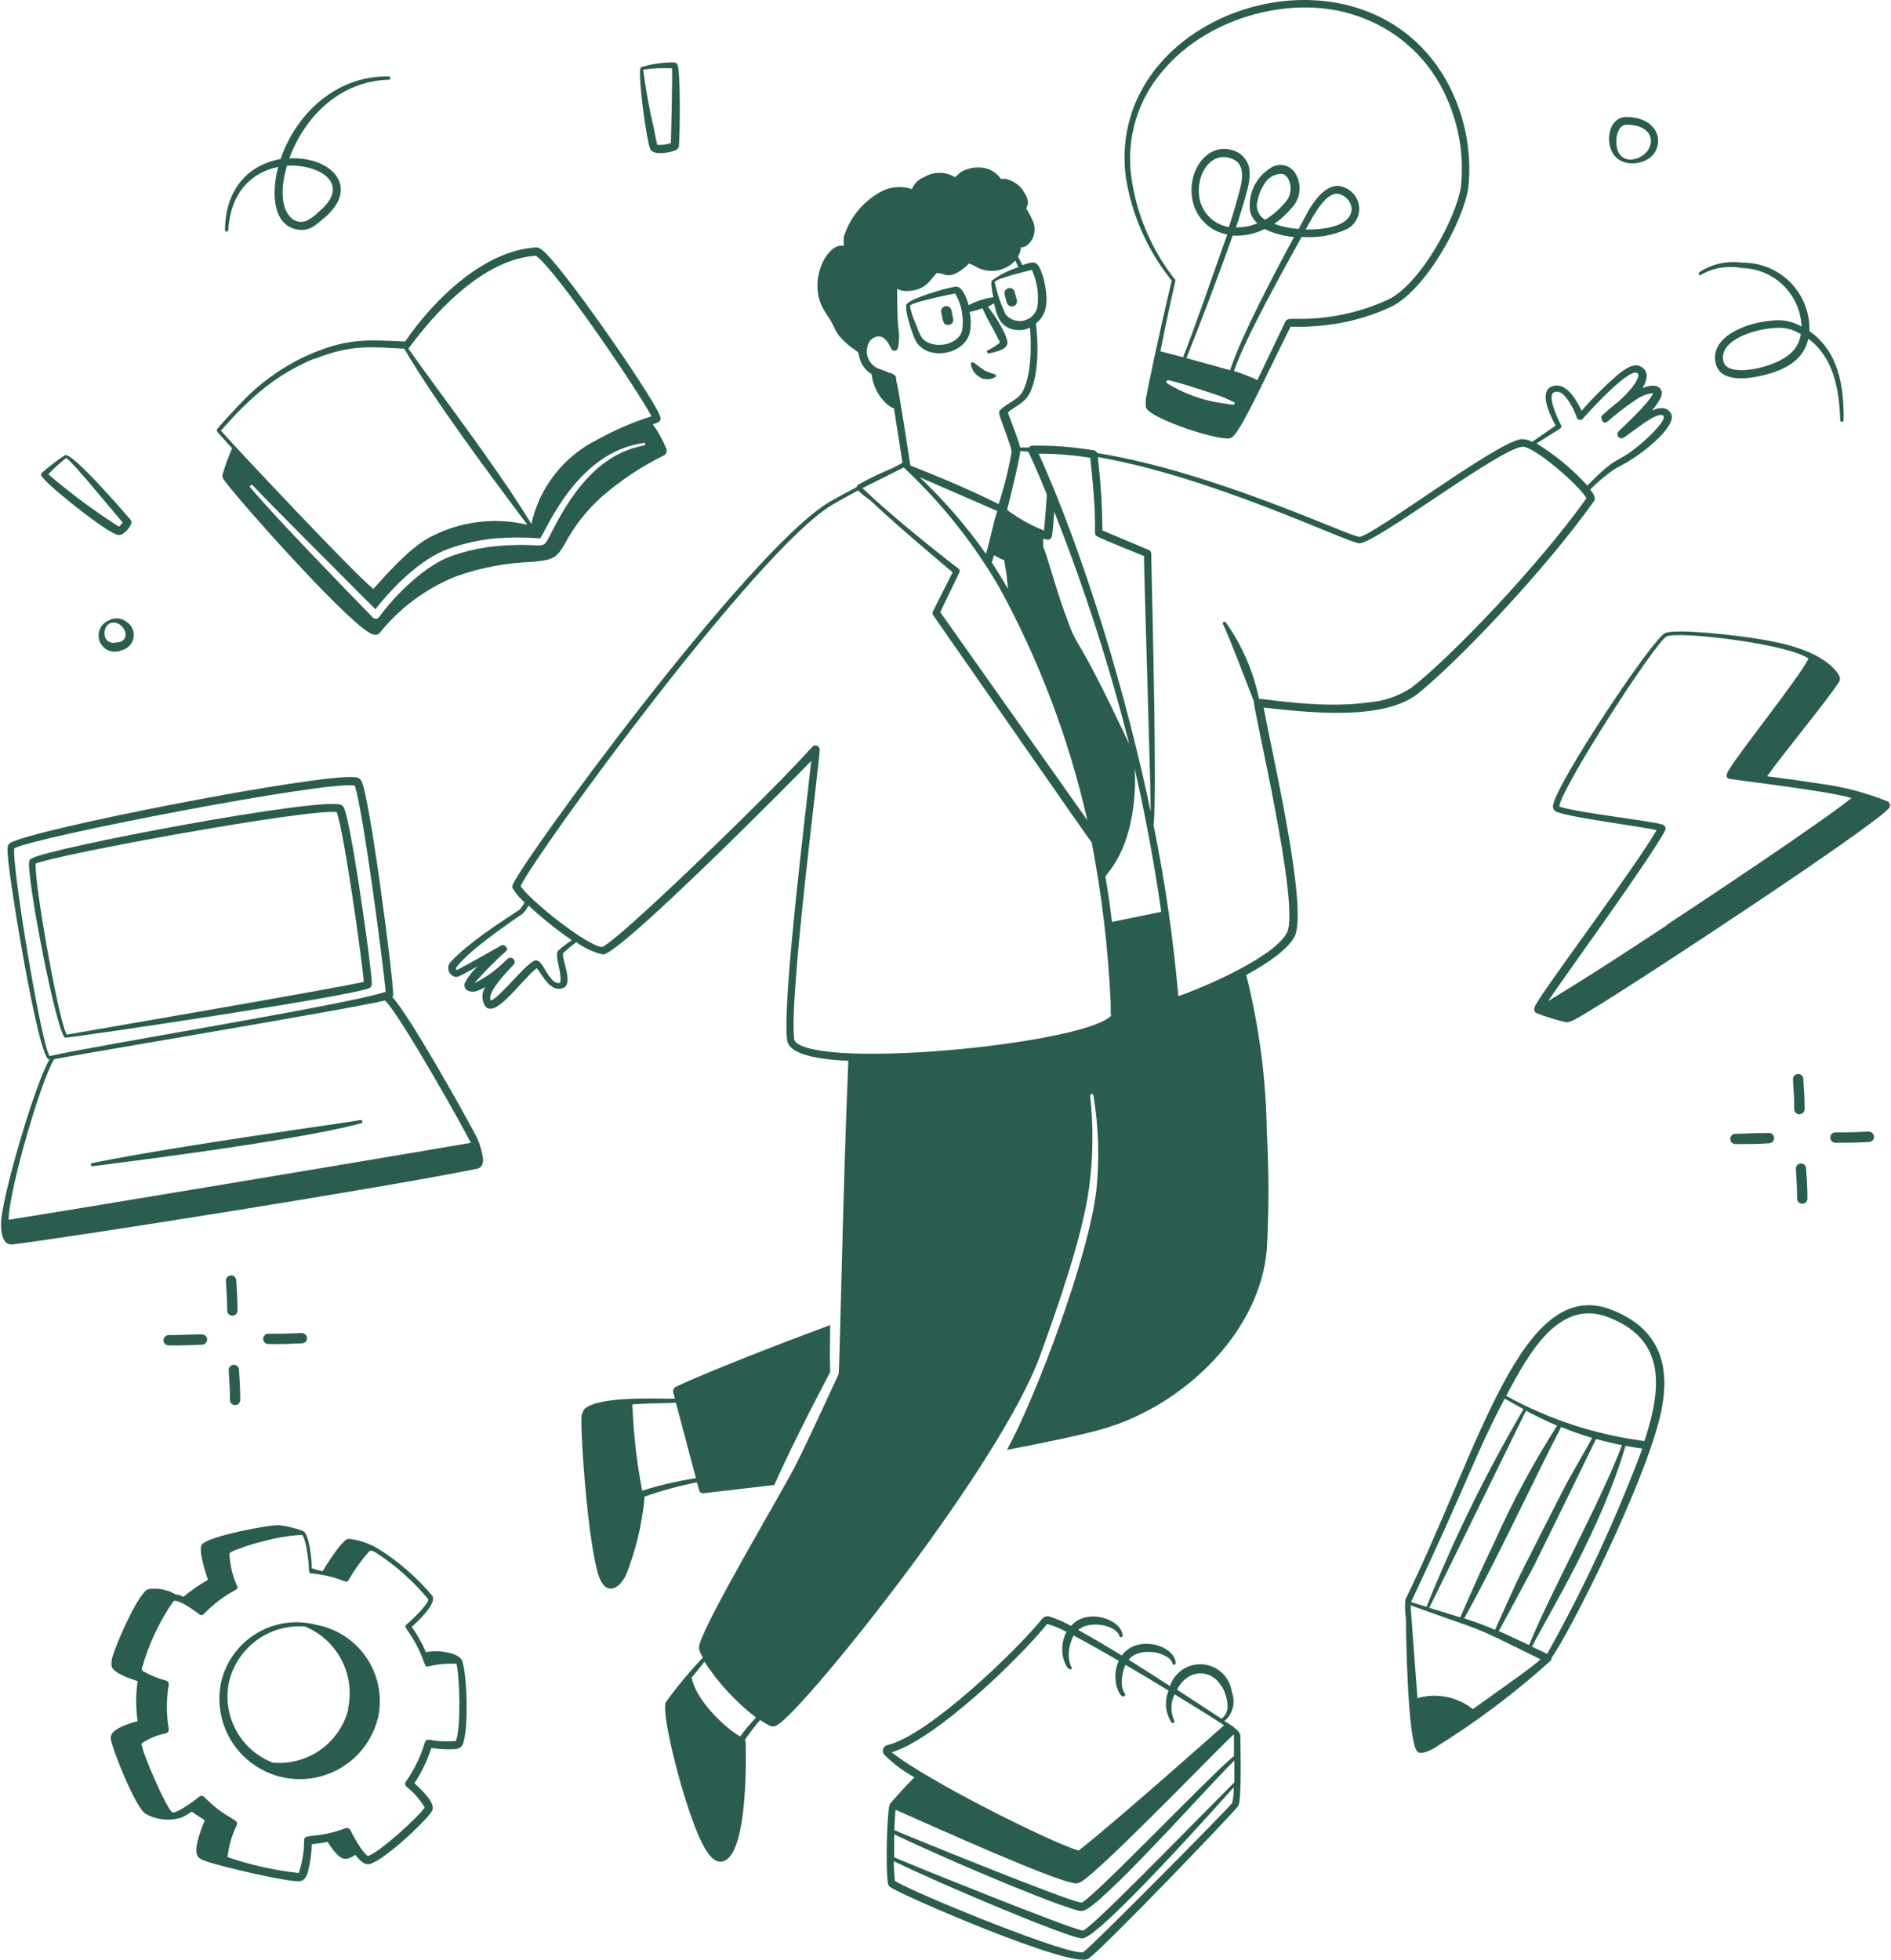 <svg width="193" height="200" viewBox="0 0 193 200" fill="none" xmlns="http://www.w3.org/2000/svg">
  <path
    d="M65.753 152.749C67.508 152.127 69.306 151.634 71.133 151.275L71.354 152.085C71.379 152.181 71.438 152.264 71.519 152.32C71.6 152.376 71.699 152.401 71.797 152.391L79.03 151.548C81.02 147.01 84.674 140.135 84.727 140.029C84.674 138.313 84.727 136.871 84.727 135.228C80.589 136.765 72.934 139.682 68.933 141.546C68.842 141.604 68.772 141.689 68.733 141.789C68.693 141.889 68.686 141.999 68.712 142.104C68.712 142.104 68.785 142.367 68.88 142.746C66.922 142.746 61.057 142.462 59.646 143.799C59.427 144.104 59.319 144.476 59.341 144.852C59.256 146.305 59.983 157.592 61.141 160.909C61.741 162.646 63.005 162.457 63.868 160.793C64.868 158.288 65.509 155.654 65.774 152.97C65.774 152.833 65.742 152.843 65.753 152.749ZM64.542 143.325C65.827 143.22 66.227 143.241 68.985 143.157C69.48 145.031 70.502 148.884 71.028 150.853C69.17 151.141 67.337 151.567 65.542 152.127C64.983 149.223 64.649 146.28 64.542 143.325Z"
    fill="#2A5D4F" />
  <path
    d="M162.666 51.173C162.929 50.805 162.592 50.331 162.308 49.962C163.113 49.134 164.006 48.396 164.972 47.762C166.601 46.95 168.09 45.884 169.383 44.603C169.92 44.045 170.931 42.897 170.552 42.223C170.173 41.55 169.499 41.507 168.583 41.897C168.98 41.48 169.304 41 169.541 40.475C169.836 39.654 169.141 38.991 167.635 39.602C168.183 38.728 168.309 37.812 167.383 37.369C166.635 37.011 165.54 37.864 164.908 38.422C163.668 39.506 162.503 40.674 161.423 41.918C160.76 40.528 159.707 38.928 158.391 39.433C157.075 39.938 158.096 42.202 158.77 43.434L156.38 45.087C156.019 44.892 155.61 44.801 155.2 44.824C152.484 45.287 140.007 54.785 138.743 54.785C137.775 54.785 123.939 48.151 111.978 46.235C111.955 46.163 111.912 46.099 111.854 46.051C111.797 46.003 111.726 45.971 111.652 45.961C109.565 45.605 107.45 45.447 105.334 45.487C105.27 45.492 105.207 45.51 105.151 45.541C105.095 45.572 105.046 45.615 105.008 45.666H104.123C103.913 44.813 103.133 42.845 102.86 42.087C103.576 41.465 104.565 41.149 105.081 40.149C106.029 38.296 105.987 35.074 105.724 33.01C106.913 32.105 106.945 30.652 106.671 29.167C106.566 28.567 106.24 27.209 105.734 26.872C105.45 26.682 104.85 26.872 104.334 27.061C103.818 25.861 103.818 26.409 104.028 25.924C104.126 25.701 104.183 25.462 104.197 25.219C104.755 25.387 105.913 24.271 105.513 22.797C105.303 22.269 105.046 21.762 104.744 21.281C104.892 20.923 105.208 20.491 104.218 19.175C103.792 18.715 103.238 18.392 102.628 18.248H102.144C101.794 17.741 101.281 17.369 100.691 17.195C99.799 16.968 98.853 17.1 98.058 17.564C97.848 17.722 97.679 17.932 97.469 18.08C96.993 17.791 96.446 17.638 95.889 17.638C95.332 17.638 94.786 17.791 94.31 18.08C94.031 18.189 93.778 18.354 93.564 18.564C93.35 18.774 93.182 19.024 93.067 19.301C92.552 19.123 92.004 19.055 91.46 19.1C90.916 19.145 90.388 19.303 89.909 19.564C88.09 20.551 86.729 22.21 86.118 24.187C86.101 24.485 86.101 24.784 86.118 25.082H86.002C84.423 24.85 82.412 28.599 84.023 31.515C84.212 31.863 84.455 32.189 84.686 32.568C85.36 33.621 85.097 33.937 86.603 35.221C87.045 35.6 87.118 35.569 87.392 35.8C87.666 36.032 87.561 35.916 87.719 36.506C87.805 36.853 87.959 37.18 88.172 37.468C88.385 37.755 88.654 37.997 88.961 38.18C89.073 39.21 89.512 40.177 90.214 40.939C90.436 41.188 90.696 41.401 90.983 41.571C91.06 41.614 91.147 41.639 91.235 41.644C91.551 43.603 91.941 46.151 92.109 47.235L91.172 47.741C89.946 48.234 88.754 48.807 87.603 49.457C87.513 49.519 87.449 49.613 87.424 49.72C86.308 50.31 85.255 50.868 84.655 51.226C76.294 56.185 52.551 88.878 52.309 90.374C52.282 90.459 52.282 90.551 52.309 90.637C52.649 91.18 53.064 91.672 53.541 92.1C53.394 92.368 53.217 92.619 53.014 92.848C50.908 94.227 47.75 96.28 46.054 98.112C45.936 98.219 45.846 98.354 45.796 98.505C45.745 98.656 45.734 98.817 45.765 98.974C45.796 99.13 45.867 99.275 45.971 99.396C46.076 99.516 46.21 99.607 46.36 99.66C46.676 99.766 46.728 99.734 48.782 98.607C48.217 99.102 47.756 99.703 47.423 100.376C47.286 100.955 47.813 101.292 48.476 101.187C48.849 101.089 49.205 100.933 49.529 100.724C49.339 101.017 49.238 101.359 49.238 101.708C49.238 102.058 49.339 102.399 49.529 102.693C50.582 104.019 53.341 99.839 54.794 98.807C55.383 99.555 56.184 101.303 57.458 100.84C58.563 100.429 57.352 97.997 57.458 97.291C57.886 96.88 58.343 96.5 58.826 96.154C59.639 96.756 60.567 97.183 61.553 97.407C63.291 97.407 81.422 79.107 82.802 77.644C82.307 82.298 79.811 102.272 80.338 106.157C80.58 107.915 84.802 108.168 86.582 108.263C86.044 120.898 85.686 140.04 85.592 140.24C82.802 146.252 82.043 147.895 81.106 149.716C79.401 152.98 72.22 165.026 71.409 167.763C71.293 168.195 71.282 168.364 71.735 169.164C70.378 170.59 69.119 172.106 67.966 173.702C67.387 174.755 69.872 184.568 71.63 188.043C72.03 188.822 72.683 190.022 73.557 189.991C76.189 189.896 76.179 180.441 76.105 177.798C76.105 177.716 76.075 177.638 76.021 177.577C76.498 176.864 77.018 176.182 77.579 175.534C77.914 175.764 78.266 175.968 78.632 176.145C78.99 176.303 79.39 176.029 79.685 175.787C83.191 173.028 102.102 149.464 106.155 138.345C107.998 133.27 110.451 126.257 111.146 121.287C111.571 118.145 111.61 114.963 111.262 111.811C111.262 111.766 111.28 111.723 111.311 111.692C111.343 111.66 111.386 111.643 111.43 111.643C111.475 111.643 111.518 111.66 111.55 111.692C111.581 111.723 111.599 111.766 111.599 111.811C112.126 114.981 112.229 118.206 111.904 121.403C111.125 128.3 105.682 142.672 102.775 147.958C105.281 147.495 110.378 146.484 112.841 145.747C121.054 143.251 128.635 135.807 129.299 127.447C129.513 123.508 129.513 119.561 129.299 115.623C129.228 110.185 128.521 104.775 127.193 99.502C129.425 98.291 131.468 96.87 132.131 95.564C133.552 92.774 129.793 76.717 128.972 72.211C133.468 72.706 141.123 73.6 144.692 70.81C148.778 67.525 157.601 58.28 162.666 51.173ZM75.536 177.219C73.641 176.071 70.988 173.344 70.588 171.206C71.019 170.659 71.472 170.153 71.893 169.585C73.32 171.762 75.099 173.687 77.158 175.281C76.579 175.894 76.038 176.541 75.536 177.219ZM159.244 43.729C159.298 43.694 159.337 43.64 159.353 43.577C159.369 43.515 159.36 43.448 159.328 43.392C158.959 42.708 157.854 40.297 158.622 40.023C159.065 39.854 159.454 40.128 159.781 40.497C160.279 41.129 160.667 41.841 160.928 42.602C160.948 42.664 160.984 42.72 161.032 42.763C161.081 42.806 161.14 42.835 161.204 42.847C161.268 42.859 161.334 42.853 161.395 42.83C161.456 42.808 161.509 42.769 161.55 42.718C162.603 41.55 165.066 38.886 166.456 38.17C167.509 37.622 167.762 38.633 165.182 40.991C164.59 41.443 164.02 41.925 163.476 42.434C163.446 42.475 163.43 42.525 163.43 42.576C163.43 42.627 163.446 42.677 163.476 42.718C163.476 42.992 163.698 43.297 164.077 43.013C164.992 42.21 165.959 41.468 166.972 40.791C167.489 40.424 168.09 40.192 168.72 40.117C168.404 41.086 165.466 43.718 165.214 44.013C165.134 44.085 165.085 44.186 165.078 44.293C165.071 44.4 165.107 44.506 165.177 44.588C165.248 44.669 165.347 44.72 165.454 44.728C165.562 44.737 165.668 44.703 165.751 44.635C166.919 43.876 168.962 42.108 169.668 42.371C170.373 42.634 168.278 44.592 167.751 45.056C164.729 47.678 165.509 45.993 162.013 49.552C160.491 47.885 158.744 46.439 156.822 45.256L159.244 43.729ZM113.494 94.09C113.315 92.637 113.094 91.068 112.82 89.436L113.273 88.836C115.379 86.13 116.011 81.824 115.811 78.444C116.937 83.382 117.832 88.236 118.517 93.058L113.494 94.09ZM97.837 58.038C95.068 55.932 90.614 52.3 88.024 49.815L92.236 47.709C96.103 51.322 99.414 55.487 102.059 60.07C106.105 67.502 109.106 75.457 110.978 83.709L95.963 62.471L97.921 58.407C97.947 58.344 97.953 58.275 97.938 58.209C97.923 58.143 97.888 58.083 97.837 58.038ZM104.955 46.098C105.018 46.214 105.745 47.762 106.85 50.468C106.85 50.584 106.65 53.216 106.555 54.142C105.212 53.61 103.944 52.902 102.786 52.037C103.018 51.121 104.06 46.962 104.134 46.024L104.955 46.098ZM101.217 57.407C101.291 57.217 101.365 56.964 101.449 56.669L102.154 57.038C102.554 57.301 102.396 56.501 102.754 58.817C102.754 59.207 102.86 59.639 102.881 60.112C102.396 59.239 101.796 58.301 101.228 57.407H101.217ZM100.627 56.522C98.638 53.701 96.374 51.084 93.868 48.709L101.796 52.152C101.491 52.879 101.049 55.101 100.638 56.522H100.627ZM108.724 62.692C107.672 59.818 106.861 56.606 106.461 55.764C106.484 55.501 106.484 55.237 106.461 54.974C106.613 55.031 106.772 55.066 106.934 55.08C107.036 55.081 107.135 55.045 107.212 54.979C107.289 54.913 107.34 54.822 107.356 54.721C107.44 54.374 107.577 52.616 107.598 52.226C110.661 59.959 113.218 67.883 115.253 75.948C109.304 63.292 110.22 66.957 108.735 62.692H108.724ZM117.432 82.793C115.031 71.284 110.809 56.933 106.008 46.298C107.771 46.299 109.532 46.44 111.273 46.719C112.168 54.721 111.42 54.448 112.02 54.764C112.62 55.08 116.232 56.533 116.769 56.754C116.716 57.564 117.474 80.75 117.443 82.793H117.432ZM105.313 27.546C105.862 28.744 106.056 30.074 105.871 31.378C105.785 31.71 105.609 32.012 105.362 32.25C105.115 32.488 104.807 32.652 104.472 32.725C104.137 32.799 103.788 32.777 103.464 32.664C103.141 32.551 102.855 32.35 102.639 32.084C102.136 31.025 101.758 29.912 101.512 28.767C101.796 28.398 104.829 27.661 105.313 27.546ZM90.825 38.075C90.44 37.9 90.046 37.745 89.645 37.612C89.376 37.501 89.136 37.33 88.943 37.112C88.75 36.895 88.61 36.635 88.533 36.355C88.455 36.074 88.443 35.78 88.498 35.494C88.552 35.208 88.671 34.938 88.845 34.706C89.509 34.147 90.109 34.179 90.656 35.011C91.004 35.653 90.993 35.706 91.151 35.769C91.197 35.789 91.246 35.799 91.295 35.798C91.344 35.798 91.393 35.787 91.438 35.766C91.483 35.745 91.523 35.715 91.555 35.677C91.587 35.639 91.611 35.595 91.625 35.548C91.781 34.889 91.806 34.206 91.699 33.537C91.572 32.81 91.551 29.588 91.572 29.483C91.88 29.645 92.225 29.721 92.573 29.704C94.478 29.63 94.858 28.651 95.616 27.851C96.49 27.935 96.668 28.356 97.658 27.851C98.122 27.587 98.547 27.261 98.922 26.882C99.224 27.006 99.517 27.154 99.796 27.325C100.427 27.628 101.138 27.721 101.826 27.59C102.514 27.46 103.142 27.112 103.618 26.598C103.734 26.819 103.839 27.04 103.934 27.272C102.966 27.572 102.055 28.031 101.238 28.63C101.059 28.851 101.322 30.052 101.386 30.336C100.504 30.447 99.65 30.722 98.869 31.147C98.711 30.599 98.364 29.578 97.816 29.294C97.651 29.243 97.475 29.243 97.311 29.294C96.363 29.441 92.962 30.462 92.552 31.02C92.194 31.41 93.215 34.421 93.531 34.916C94.742 36.79 98.29 36.243 98.953 34.053C99.118 33.318 99.118 32.556 98.953 31.82C99.259 31.82 100.175 31.494 100.28 31.462C101.007 33.094 101.217 33.189 102.059 34.948C101.944 35.042 101.754 35.2 101.596 35.306C100.849 35.8 100.691 35.716 100.733 35.927C100.745 35.969 100.772 36.005 100.809 36.028C100.846 36.051 100.89 36.06 100.933 36.053C101.375 35.99 101.807 35.87 102.217 35.695C102.463 35.603 102.666 35.423 102.786 35.19C103.081 34.526 101.449 32.031 100.806 31.284C100.933 31.284 101.228 31.073 101.449 30.957C101.744 32.136 101.944 33.063 103.081 33.526C103.409 33.65 103.76 33.707 104.111 33.692C104.462 33.678 104.806 33.593 105.123 33.442C105.292 35.295 105.26 38.306 104.376 39.949C103.923 40.802 102.807 41.128 102.091 41.834C101.88 42.034 102.017 42.318 102.091 42.623C103.26 45.877 103.281 45.867 103.218 46.288C102.908 48.036 102.475 49.76 101.923 51.447C101.659 51.331 98.701 49.762 92.909 47.509C92.731 46.319 91.772 39.97 91.467 38.801C91.488 38.391 91.436 38.296 90.825 38.022V38.075ZM98.195 33.779C97.858 34.927 96.268 35.422 95.131 35.106C93.994 34.79 93.92 34.211 93.383 32.842C93.132 32.319 92.958 31.762 92.867 31.189C93.215 30.81 97.016 30.03 97.49 29.957C98.154 31.094 98.404 32.426 98.195 33.726V33.779ZM56.994 96.996C56.594 97.386 57.131 98.66 57.215 99.766C57.215 99.86 57.215 100.271 57.152 100.303C56.573 100.492 56.036 99.618 55.71 99.092C55.383 98.565 55.057 97.849 54.541 98.039C53.488 98.534 51.045 101.777 50.087 102.114C49.603 101.187 52.372 98.544 52.467 98.397C52.507 98.329 52.529 98.252 52.528 98.173C52.528 98.094 52.506 98.016 52.465 97.949C52.423 97.882 52.364 97.827 52.294 97.791C52.224 97.755 52.145 97.739 52.067 97.744C51.877 97.744 51.751 97.912 51.456 98.176C50.559 99.051 49.533 99.782 48.413 100.345C49.428 99.18 50.515 98.079 51.667 97.049C51.723 96.991 51.764 96.918 51.782 96.838C51.782 96.838 51.561 96.28 51.13 96.501C50.519 96.838 47.55 98.555 46.612 98.997C46.486 98.913 46.56 98.786 46.612 98.66C48.097 96.838 51.361 94.627 53.362 93.227C53.597 92.985 53.792 92.708 53.941 92.406C55.326 93.695 56.804 94.881 58.363 95.954C57.883 96.269 57.426 96.617 56.994 96.996ZM81.496 106.567C81.264 106.42 81.096 106.283 81.064 106.094C80.485 101.798 83.707 77.454 83.654 76.496C83.654 76.44 83.643 76.384 83.621 76.332C83.6 76.281 83.567 76.234 83.527 76.194C83.487 76.155 83.439 76.124 83.387 76.104C83.335 76.083 83.279 76.073 83.223 76.075C82.686 76.075 83.633 76.075 70.219 88.921C69.335 89.752 62.575 96.217 61.448 96.649C59.9 96.533 54.078 91.89 53.13 90.426C54.962 86.72 77.179 56.227 84.865 51.563C85.455 51.205 86.466 50.647 87.571 50.057C87.954 50.418 88.366 50.745 88.803 51.036C91.246 53.353 94.647 56.238 97.227 58.407L95.216 62.397C95.185 62.45 95.169 62.51 95.169 62.571C95.169 62.632 95.185 62.692 95.216 62.745C111.546 86.172 111.304 85.909 111.409 85.909C112.456 91.323 113.107 96.805 113.357 102.314C113.357 103.798 113.357 103.672 113.42 103.567C113.484 103.461 113.42 103.64 113.42 103.64C110.872 106.42 85.655 109.01 81.496 106.567ZM139.701 71.684C134.932 72.347 129.541 71.358 128.498 71.316C127.919 68.509 126.765 65.852 125.108 63.514C125.083 63.479 125.045 63.456 125.004 63.448C124.962 63.441 124.919 63.449 124.883 63.471C124.847 63.494 124.821 63.529 124.81 63.57C124.799 63.611 124.804 63.655 124.824 63.692C125.434 64.935 127.477 70.294 127.982 71.6C127.824 72.105 132.742 92.437 131.352 95.175C130.109 97.649 122.876 100.766 120.264 101.661C119.748 95.799 118.905 89.971 117.737 84.203C118.095 81.171 117.632 63.145 117.495 56.48C117.491 56.403 117.465 56.328 117.421 56.264C117.376 56.201 117.314 56.152 117.243 56.122L112.515 54.132C112.493 51.63 112.335 49.131 112.041 46.646C123.844 48.688 137.596 55.438 138.743 55.448C140.407 55.448 152.768 45.972 155.327 45.593C156.464 45.414 161.35 49.678 161.918 50.857C156.927 57.828 148.156 66.988 144.092 70.157C142.783 71.033 141.271 71.558 139.701 71.684Z"
    fill="#2A5D4F" />
  <path
    d="M97.111 31.673C97.097 31.604 97.071 31.538 97.032 31.479C96.993 31.42 96.944 31.37 96.885 31.33C96.827 31.291 96.762 31.263 96.693 31.248C96.624 31.234 96.553 31.233 96.484 31.247C96.415 31.26 96.349 31.286 96.29 31.325C96.231 31.363 96.181 31.413 96.141 31.471C96.101 31.53 96.074 31.595 96.059 31.664C96.045 31.733 96.044 31.804 96.058 31.873C96.268 32.926 96.31 33.168 96.773 33.168C96.861 33.169 96.947 33.147 97.025 33.105C97.102 33.064 97.167 33.004 97.215 32.931C97.263 32.858 97.293 32.774 97.3 32.686C97.307 32.599 97.293 32.511 97.258 32.431C97.226 32.263 97.132 31.768 97.111 31.673ZM100.332 38.643C101.017 38.843 101.67 38.517 101.649 38.349C101.628 38.18 101.649 38.264 100.722 37.917C100.101 37.685 99.416 36.864 99.174 36.99C98.932 37.117 99.3 37.791 99.385 37.917C99.61 38.259 99.944 38.514 100.332 38.643ZM119.59 28.641C118.211 34.421 117.2 39.328 117.032 40.307C116.92 40.733 116.898 41.178 116.969 41.613C117.527 42.802 124.739 45.15 125.655 44.687C126.571 44.224 128.951 38.864 131.72 33.337C133.416 33.391 135.114 33.267 136.785 32.968C138.544 32.645 140.256 32.104 141.881 31.357C145.44 29.715 149.335 22.681 149.862 19.143C150.257 15.302 149.443 11.434 147.535 8.077C138.701 -7.243 112.788 1.001 114.894 18.017C115.496 21.91 117.116 25.575 119.59 28.641ZM126.013 41.181C126.013 41.349 125.824 41.328 124.96 41.181C123.194 40.959 121.484 40.413 119.917 39.57C119.18 39.17 118.98 39.086 119.053 38.907C119.127 38.728 119.285 38.791 120.422 39.107C120.527 39.107 123.792 40.16 124.729 40.486C125.939 41.033 126.013 41.033 126.013 41.181ZM125.824 24.05C126.948 24.108 128.068 23.876 129.077 23.376C130.015 23.83 131.029 24.105 132.068 24.187C130.299 27.482 126.708 34.2 125.55 37.78L121.086 36.548C122.138 33.958 124.465 27.893 125.803 24.05H125.824ZM125.455 23.176C124.669 23.057 123.944 22.684 123.39 22.113C122.837 21.543 122.486 20.806 122.391 20.017C122.096 17.911 123.444 15.553 125.476 16.111C126.75 16.458 126.908 17.469 126.687 18.743C126.498 19.67 125.813 21.997 125.434 23.134L125.455 23.176ZM128.319 20.649C128.432 19.96 128.69 19.303 129.077 18.722C129.261 18.405 129.531 18.147 129.855 17.976C130.178 17.804 130.544 17.727 130.909 17.753C131.688 17.985 132.025 19.459 131.383 20.386C130.766 21.205 129.997 21.898 129.119 22.428C128.817 22.251 128.577 21.985 128.43 21.667C128.283 21.349 128.237 20.994 128.298 20.649H128.319ZM118.643 7.266C123.36 1.591 132.236 -0.662 138.648 1.675C142.132 2.871 145.062 5.292 146.893 8.488C148.708 11.682 149.484 15.362 149.114 19.017C148.63 22.291 144.903 29.093 141.628 30.599C138.634 31.965 135.367 32.627 132.078 32.536C131.72 32.536 131.341 32.536 131.204 32.789C130.583 34.053 129.446 36.495 128.33 38.791C127.559 38.419 126.76 38.109 125.939 37.864C127.161 34.368 131.015 27.503 132.847 24.176C134.434 24.312 136.03 24.037 137.48 23.376C137.871 23.17 138.196 22.856 138.416 22.472C138.635 22.088 138.741 21.649 138.72 21.206C138.699 20.764 138.552 20.337 138.297 19.976C138.042 19.614 137.689 19.332 137.279 19.164C135.647 18.364 134.184 20.28 133.331 21.891C133.099 22.312 132.836 22.807 132.541 23.366C131.69 23.309 130.85 23.136 130.046 22.849C130.847 22.287 131.557 21.605 132.152 20.828C132.485 20.325 132.654 19.73 132.635 19.127C132.616 18.523 132.411 17.94 132.046 17.459C131.76 17.126 131.363 16.91 130.929 16.85C130.495 16.79 130.053 16.89 129.688 17.132C128.951 17.585 128.36 18.242 127.986 19.022C127.612 19.803 127.472 20.675 127.582 21.533C127.697 22.018 127.958 22.456 128.33 22.786C127.639 23.072 126.898 23.216 126.15 23.207C126.571 21.965 127.256 19.722 127.435 18.806C127.547 18.284 127.572 17.747 127.508 17.216C127.427 16.761 127.216 16.339 126.9 16.001C126.584 15.663 126.178 15.423 125.729 15.311C123.17 14.584 121.286 17.416 121.654 20.059C121.758 21.006 122.165 21.895 122.813 22.593C123.462 23.291 124.318 23.761 125.255 23.934C123.907 27.725 121.801 33.842 120.749 36.453L118.432 35.853C119.917 28.398 120.096 28.577 119.885 28.483C117.493 25.432 115.962 21.796 115.452 17.953C115.204 16.048 115.36 14.111 115.91 12.27C116.459 10.429 117.391 8.724 118.643 7.266ZM133.257 23.429C133.994 22.091 135.468 19.164 136.9 19.88C137.187 19.996 137.436 20.187 137.622 20.434C137.807 20.681 137.922 20.974 137.953 21.281C137.932 23.134 135.047 23.46 133.215 23.429H133.257ZM173.563 28.072C174.832 27.326 176.331 27.071 177.775 27.356C179.361 27.384 180.877 28.019 182.01 29.129C183.144 30.239 183.81 31.741 183.871 33.326C182.917 32.773 181.802 32.564 180.713 32.736C178.07 32.968 174.616 34.4 175.079 36.948C175.458 39.054 178.238 38.77 180.344 38.201C182.45 37.633 184.124 36.601 184.556 34.569C187.114 36.432 187.714 39.696 187.82 42.887C187.82 42.931 187.837 42.974 187.869 43.006C187.901 43.037 187.944 43.055 187.988 43.055C188.033 43.055 188.076 43.037 188.107 43.006C188.139 42.974 188.157 42.931 188.157 42.887C188.23 39.317 187.588 35.822 184.672 33.789C184.702 32.875 184.546 31.965 184.213 31.112C183.881 30.26 183.38 29.484 182.739 28.831C182.098 28.179 181.331 27.663 180.485 27.315C179.639 26.968 178.732 26.795 177.817 26.808C176.355 26.595 174.865 26.901 173.605 27.672C173.216 27.861 173.395 28.146 173.563 28.072ZM183.166 35.621C181.976 37.18 178.607 37.991 177.048 37.727C176.469 37.633 175.995 37.39 175.869 36.79C175.49 34.684 179.123 33.537 181.292 33.463C182.175 33.395 183.056 33.621 183.798 34.105C183.718 34.656 183.501 35.177 183.166 35.621ZM168.741 15.763C169.867 14.373 169.109 11.952 165.961 11.941C164.74 11.941 164.15 13.184 164.234 14.373C164.424 17.206 167.614 17.122 168.741 15.763ZM164.971 14.321C164.971 13.626 165.298 12.72 166.024 12.731C167.719 12.731 168.499 13.521 168.499 14.395C168.457 16.385 164.834 17.416 164.971 14.321ZM164.54 133.691C155.284 129.995 150.989 147.884 143.429 163.257C143.381 163.903 143.402 164.552 143.492 165.194C143.492 166.805 143.671 177.471 144.608 178.682C144.861 179.166 145.924 178.682 146.419 178.377C150.622 175.775 154.583 172.801 158.254 169.49C158.285 169.454 158.309 169.412 158.323 169.367C158.338 169.322 158.343 169.274 158.338 169.227C160.296 166.437 167.635 151.906 169.415 144.62C170.657 139.461 169.425 135.618 164.54 133.691ZM167.846 147.063C162.891 146.428 158.1 144.863 153.726 142.451C156.19 137.787 159.233 132.469 164.255 134.47C169.846 136.692 169.731 141.293 167.846 147.031V147.063ZM150.325 174.439C150.002 174.168 149.649 173.935 149.272 173.744C147.849 173.02 146.206 172.862 144.671 173.302C144.566 172.049 143.966 163.899 143.966 163.825C151.852 166.71 149.42 165.457 157.232 169.343C156.411 170.122 153.326 172.28 150.325 174.418V174.439ZM155.758 143.967C156.785 144.528 157.839 145.038 158.917 145.494C156.504 149.285 154.371 153.247 152.536 157.35C150.767 161.046 150.831 161.025 149.03 165.057C147.977 164.72 146.924 164.404 145.871 164.089C147.008 161.825 155.095 145.273 155.758 143.946V143.967ZM149.441 165.163C152.863 159.024 156.348 151.39 159.338 145.631C160.391 146.073 161.444 146.431 162.497 146.747C161.939 147.8 160.307 150.601 159.875 151.411C159.443 152.222 155.116 160.751 154.811 161.404C154.326 162.457 153 165.394 152.589 166.331C151.515 165.857 150.483 165.499 149.399 165.141L149.441 165.163ZM152.968 166.468C153.61 165.299 156.253 160.393 156.58 159.761C157.074 158.782 162.592 147.505 162.897 146.852C163.866 147.126 164.887 147.358 165.54 147.484C163.613 152.749 158.064 162.888 156.064 167.89C154.242 167.037 153.831 166.826 152.926 166.447L152.968 166.468ZM153.61 142.756L155.495 143.809C151.697 150.277 148.388 157.021 145.598 163.983L144.018 163.499C150.136 150.464 150.42 148.758 153.568 142.735L153.61 142.756ZM157.948 168.806L156.358 168.048C158.075 164.678 163.445 156.034 165.898 147.558C166.488 147.663 167.067 147.758 167.625 147.831C164.919 155.051 161.67 162.056 157.906 168.785L157.948 168.806ZM124.96 175.639C125.38 175.292 125.68 174.821 125.818 174.294C125.956 173.767 125.925 173.21 125.729 172.701C125.64 171.968 125.303 171.286 124.775 170.77C124.247 170.253 123.558 169.931 122.823 169.857C122.088 169.784 121.349 169.963 120.729 170.365C120.109 170.767 119.644 171.368 119.411 172.07C118.064 171.196 116.6 170.269 115.2 169.385C116.253 167.984 119.348 168.606 119.664 169.753C119.671 169.798 119.695 169.838 119.732 169.865C119.769 169.891 119.814 169.902 119.859 169.895C119.904 169.888 119.944 169.864 119.97 169.827C119.997 169.791 120.008 169.745 120.001 169.701C119.843 167.869 116.031 166.795 114.494 168.953C113.136 168.121 111.451 167.11 110.04 166.342C111.251 165.289 113.957 165.879 114.252 166.974C114.266 167.011 114.293 167.042 114.327 167.062C114.362 167.082 114.403 167.088 114.442 167.081C114.481 167.073 114.517 167.052 114.541 167.021C114.566 166.989 114.58 166.95 114.578 166.91C114.442 165.205 110.914 164.057 109.314 165.931C108.643 165.555 107.938 165.245 107.208 165.005C107.075 164.949 106.928 164.934 106.786 164.96C106.644 164.986 106.513 165.053 106.408 165.152C103.744 168.469 94.762 177.082 90.614 178.082C90.51 178.098 90.411 178.141 90.329 178.206C90.246 178.272 90.183 178.358 90.144 178.457C90.106 178.555 90.094 178.662 90.11 178.766C90.126 178.87 90.169 178.968 90.235 179.051C91.146 179.975 92.189 180.759 93.331 181.378C92.278 182.43 91.456 183.378 90.846 184.063C90.53 184.399 90.361 190.843 90.635 192.265C90.676 192.404 90.766 192.524 90.888 192.602C92.214 193.507 109.303 200.899 111.051 199.909C112.22 199.246 126.171 184.726 126.392 184.284C126.729 183.589 126.613 178.956 126.592 177.103C126.508 176.545 125.466 175.944 124.96 175.639ZM91.267 189.548V187.2C95.636 189.306 105.639 193.602 109.43 194.802C110.398 195.118 110.483 195.076 110.988 194.802C113.884 192.949 124.107 181.43 125.982 179.672V181.893C120.296 187.59 110.641 197.572 110.462 197.003C109.419 196.94 92.172 189.969 91.267 189.548ZM124.697 172.091C125.076 172.729 125.279 173.455 125.287 174.197C125.283 174.433 125.225 174.665 125.117 174.875C125.01 175.085 124.855 175.267 124.665 175.407C123.781 174.818 122.107 173.723 120.127 172.438C121.212 170.301 123.623 170.269 124.655 172.091H124.697ZM91.004 178.829C95.489 177.503 104.007 169.29 106.871 165.731C107.56 165.923 108.225 166.195 108.851 166.542C107.798 168.5 108.924 170.648 109.324 170.343C109.545 170.174 109.145 170.111 109.082 169.079C109.055 168.326 109.226 167.578 109.577 166.91C111.03 167.669 112.736 168.658 114.178 169.49C113.294 171.459 114.357 173.407 114.726 173.123C115.094 172.838 114.557 172.902 114.494 171.87C114.469 171.193 114.598 170.519 114.873 169.901C116.358 170.775 117.874 171.68 119.264 172.533C119.05 173.058 118.965 173.626 119.016 174.19C119.067 174.755 119.253 175.299 119.559 175.776C119.573 175.794 119.59 175.809 119.609 175.82C119.629 175.832 119.651 175.839 119.673 175.842C119.696 175.845 119.719 175.843 119.741 175.837C119.762 175.832 119.783 175.821 119.801 175.808C119.819 175.794 119.834 175.777 119.845 175.757C119.857 175.737 119.864 175.716 119.867 175.693C119.87 175.671 119.868 175.648 119.862 175.626C119.857 175.604 119.846 175.583 119.833 175.565C119.643 175.147 119.55 174.692 119.559 174.233C119.568 173.774 119.68 173.323 119.885 172.912C122.338 174.407 124.318 175.66 124.929 176.071C124.813 176.176 113.831 185.947 110.093 188.853C107.64 188.211 94.762 181.82 91.004 178.829ZM91.404 184.694C96.173 186.8 107.008 191.686 109.503 192.159C109.935 192.244 110.104 192.275 110.925 191.622C114.431 188.811 125.834 176.882 125.939 177.008C125.945 177.039 125.945 177.071 125.939 177.103V179.209C123.591 181.093 110.535 194.802 110.325 194.15C109.272 194.15 92.162 187.169 91.288 186.779C91.267 186.337 91.362 185.158 91.404 184.694ZM110.577 199.204C109.524 199.804 93.488 193.286 91.34 191.959C91.26 191.289 91.221 190.613 91.225 189.938C95.836 192.212 109.251 197.877 110.483 197.824C112.283 197.729 125.013 183.399 125.918 182.399C125.929 182.937 125.876 183.474 125.76 183.999C125.581 184.347 111.272 198.814 110.577 199.204ZM23.343 139.85C23.416 140.977 23.469 141.956 23.469 142.872C23.469 143.012 23.524 143.146 23.623 143.244C23.722 143.343 23.856 143.399 23.995 143.399C24.135 143.399 24.269 143.343 24.368 143.244C24.466 143.146 24.522 143.012 24.522 142.872C24.522 141.893 24.469 140.924 24.396 139.777C24.386 139.637 24.321 139.507 24.215 139.415C24.11 139.323 23.972 139.277 23.832 139.287C23.693 139.297 23.563 139.362 23.471 139.467C23.379 139.573 23.333 139.711 23.343 139.85ZM183.777 118.739C183.708 118.743 183.641 118.761 183.579 118.791C183.517 118.822 183.462 118.864 183.417 118.916C183.372 118.968 183.337 119.029 183.316 119.094C183.295 119.16 183.286 119.229 183.292 119.297C183.355 120.266 183.419 121.308 183.419 122.319C183.419 122.459 183.474 122.593 183.573 122.691C183.671 122.79 183.805 122.846 183.945 122.846C184.085 122.846 184.219 122.79 184.317 122.691C184.416 122.593 184.471 122.459 184.471 122.319C184.471 121.266 184.408 120.213 184.335 119.224C184.331 119.155 184.313 119.088 184.283 119.026C184.252 118.964 184.21 118.909 184.158 118.864C184.106 118.819 184.045 118.784 183.98 118.763C183.914 118.742 183.845 118.733 183.777 118.739ZM20.616 137.229C20.755 137.229 20.889 137.173 20.988 137.074C21.087 136.976 21.142 136.842 21.142 136.702C21.142 136.562 21.087 136.429 20.988 136.33C20.889 136.231 20.755 136.176 20.616 136.176C19.342 136.176 18.278 136.27 17.225 136.249C17.085 136.249 16.95 136.304 16.849 136.403C16.749 136.501 16.691 136.635 16.688 136.776C16.688 136.915 16.744 137.049 16.842 137.148C16.941 137.247 17.075 137.302 17.215 137.302C18.299 137.323 19.489 137.281 20.616 137.229ZM180.512 115.623C179.249 115.623 178.186 115.696 177.122 115.707C176.982 115.707 176.849 115.762 176.75 115.861C176.651 115.96 176.596 116.094 176.596 116.233C176.596 116.373 176.651 116.507 176.75 116.606C176.849 116.704 176.982 116.76 177.122 116.76C178.259 116.76 179.438 116.76 180.576 116.675C180.715 116.667 180.846 116.604 180.939 116.499C181.031 116.394 181.079 116.257 181.071 116.117C181.062 115.978 180.999 115.847 180.894 115.754C180.789 115.662 180.652 115.614 180.512 115.623ZM23.058 130.721C23.122 131.69 23.185 132.733 23.185 133.743C23.188 133.882 23.244 134.014 23.342 134.113C23.44 134.211 23.572 134.267 23.711 134.27C23.851 134.27 23.985 134.214 24.084 134.116C24.182 134.017 24.238 133.883 24.238 133.743C24.238 132.69 24.174 131.637 24.111 130.648C24.102 130.508 24.037 130.378 23.931 130.286C23.825 130.194 23.688 130.148 23.548 130.158C23.408 130.168 23.278 130.233 23.186 130.338C23.095 130.444 23.049 130.582 23.058 130.721ZM184.187 113.19C184.187 112.137 184.124 111.084 184.05 110.095C184.041 109.955 183.976 109.825 183.87 109.733C183.764 109.641 183.627 109.595 183.487 109.605C183.347 109.615 183.217 109.68 183.126 109.785C183.034 109.891 182.988 110.029 182.997 110.168C183.061 111.137 183.124 112.179 183.124 113.19C183.124 113.33 183.179 113.464 183.278 113.563C183.377 113.661 183.511 113.717 183.65 113.717C183.791 113.717 183.926 113.662 184.026 113.563C184.127 113.465 184.184 113.331 184.187 113.19ZM30.829 137.092C30.898 137.089 30.966 137.073 31.029 137.044C31.092 137.015 31.148 136.974 31.195 136.923C31.242 136.872 31.279 136.812 31.302 136.747C31.326 136.682 31.337 136.613 31.334 136.544C31.324 136.406 31.261 136.278 31.16 136.184C31.058 136.09 30.925 136.038 30.787 136.039C29.513 136.091 28.449 136.133 27.386 136.112C27.246 136.112 27.112 136.168 27.014 136.267C26.915 136.365 26.86 136.499 26.86 136.639C26.86 136.779 26.915 136.912 27.014 137.011C27.112 137.11 27.246 137.165 27.386 137.165C28.512 137.186 29.692 137.144 30.829 137.092ZM190.726 115.486C189.673 115.538 188.504 115.57 187.335 115.57C187.266 115.567 187.197 115.578 187.132 115.603C187.066 115.628 187.007 115.665 186.957 115.713C186.907 115.762 186.867 115.819 186.84 115.883C186.812 115.947 186.798 116.016 186.798 116.086C186.798 116.226 186.854 116.361 186.952 116.462C187.05 116.562 187.184 116.62 187.325 116.623C188.525 116.623 189.494 116.623 190.768 116.539C190.837 116.536 190.905 116.52 190.968 116.491C191.031 116.462 191.087 116.42 191.134 116.37C191.181 116.319 191.218 116.259 191.241 116.194C191.265 116.129 191.276 116.06 191.273 115.991C191.26 115.854 191.197 115.727 191.096 115.634C190.995 115.54 190.863 115.488 190.726 115.486ZM6.633 105.894C6.77 105.999 36.462 101.598 37.736 100.818C37.807 100.767 37.863 100.698 37.9 100.619C37.937 100.54 37.953 100.453 37.947 100.366C37.947 99.007 36.167 86.257 35.314 83.077C35.209 82.687 35.104 82.297 34.862 82.161C33.251 81.192 4.864 86.541 3.169 87.636C3.123 87.663 3.083 87.7 3.052 87.743C3.021 87.787 3 87.836 2.99 87.889C2.632 89.163 5.717 105.262 6.633 105.894ZM3.632 88.141C5.654 87.225 31.419 82.508 34.367 82.877C35.083 84.719 36.999 98.218 37.126 100.197C35.662 100.629 7.033 105.546 6.928 105.567C6.822 105.588 6.812 105.715 6.591 105.051C5.664 102.271 3.579 90.521 3.632 88.141Z"
    fill="#2A5D4F" />
  <path
    d="M40.052 101.756C40.11 101.649 40.135 101.529 40.126 101.408C40.126 99.734 37.725 81.15 36.873 79.665C36.806 79.556 36.711 79.466 36.598 79.405C36.485 79.344 36.358 79.314 36.23 79.318C32.703 78.886 2.947 84.698 0.989 86.056C0.715 86.246 0.757 86.72 0.789 87.225C0.957 89.994 3.948 108.21 5.001 108.105C5.116 108.105 5.074 108.02 4.801 108.578C3.158 111.958 0.041 122.782 0.104 124.962C0.104 125.878 0.315 127.068 1.221 127.005C7.717 126.204 39.568 121.15 48.728 119.266C49.086 119.192 49.318 118.866 49.307 118.329C49.199 117.434 48.928 116.567 48.507 115.77C47.223 113.359 41.895 103.809 40.052 101.756ZM5.064 107.778C4.242 106.725 1.221 88.584 1.452 86.572C3.769 85.372 33.124 79.697 36.199 80.16C37.041 82.477 39.221 99.207 39.357 101.219C35.63 102.503 9.823 106.673 5.064 107.778ZM5.527 108.094C6.411 107.873 36.536 102.83 39.294 102.103C40.8 103.503 47.602 115.601 48.044 116.633C42 117.686 6.148 123.677 0.873 124.478C0.947 121.287 4.221 110.137 5.527 108.094Z"
    fill="#2A5D4F" />
  <path
    d="M9.486 119.013C10.402 118.876 29.839 116.539 36.862 114.633C36.905 114.622 36.942 114.594 36.965 114.555C36.987 114.517 36.994 114.471 36.983 114.427C36.972 114.384 36.944 114.347 36.905 114.324C36.867 114.302 36.821 114.295 36.778 114.306C35.398 114.591 18.572 116.833 9.465 118.687C9.439 118.682 9.414 118.683 9.389 118.69C9.364 118.697 9.342 118.71 9.323 118.727C9.304 118.744 9.289 118.765 9.279 118.788C9.269 118.812 9.265 118.838 9.267 118.863C9.268 118.889 9.276 118.914 9.288 118.936C9.301 118.958 9.319 118.977 9.34 118.991C9.361 119.006 9.385 119.015 9.41 119.019C9.436 119.023 9.461 119.021 9.486 119.013ZM23.69 45.751C23.296 46.639 22.966 47.554 22.7 48.488C22.684 48.638 22.726 48.788 22.816 48.909C23.879 50.51 34.777 62.797 37.62 64.524C38.009 64.766 38.473 64.935 38.757 64.587C40.822 62.018 43.517 60.026 46.58 58.807C49.073 57.925 51.687 57.431 54.33 57.343C56.435 57.154 56.804 56.943 57.615 55.564C58.571 53.749 59.84 52.116 61.363 50.741C63.305 49.043 65.461 47.606 67.775 46.467C67.88 46.407 67.961 46.315 68.007 46.205C68.053 46.094 68.06 45.971 68.028 45.856C67.672 44.95 67.202 44.094 66.628 43.308C67.007 43.181 67.428 43.066 67.428 42.687C67.428 41.634 58.247 28.346 55.699 25.84C55.435 25.577 55.056 25.229 54.709 25.25C49.444 25.545 44.316 30.515 41.347 34.853C37.946 34.727 35.746 34.421 31.871 36.053C29.135 37.214 26.669 38.928 24.627 41.086C24.311 41.413 22.163 43.687 22.131 43.866C22.1 44.045 22.163 44.045 23.69 45.751ZM65.806 45.456C61.416 46.203 58.615 49.857 56.551 53.827C55.635 55.595 55.719 55.68 54.751 55.659C53.057 55.563 51.358 55.626 49.676 55.848C48.442 56.032 47.229 56.336 46.054 56.754C43.379 57.701 40.315 60.734 38.683 62.987C38.649 63.033 38.605 63.072 38.554 63.1C38.503 63.128 38.447 63.145 38.39 63.15C38.332 63.155 38.274 63.148 38.219 63.129C38.165 63.11 38.115 63.079 38.073 63.04C34.651 59.512 28.596 53.321 25.553 49.762C25.406 49.604 25.659 49.373 25.806 49.541C27.775 51.647 32.861 56.691 38.315 62.176C40.157 59.828 43 56.985 45.812 55.995C47.345 55.449 48.94 55.095 50.56 54.943C52.078 54.827 53.602 54.827 55.119 54.943C55.741 54.227 58.815 46.098 65.785 45.193C65.806 45.208 65.823 45.227 65.835 45.249C65.846 45.272 65.853 45.296 65.854 45.322C65.855 45.347 65.85 45.372 65.84 45.395C65.83 45.419 65.815 45.439 65.796 45.456H65.806ZM54.698 26.103C56.804 27.577 65.375 40.265 66.491 42.486C64.554 43.1 62.685 43.908 60.91 44.898C59.23 45.74 57.759 46.946 56.605 48.429C55.45 49.912 54.64 51.633 54.235 53.468C50.455 47.319 45.18 40.549 41.674 35.569C41.884 35.432 47.802 26.514 54.698 26.103ZM32.102 36.632C35.946 35.084 38.073 35.443 41.252 35.579C44.411 40.97 50.086 48.572 53.824 53.553C50.374 52.736 46.744 53.236 43.642 54.953C41.779 56.006 39.505 58.533 38.104 60.102C36.083 58.48 24.416 46.056 22.542 43.95C25.427 40.686 28.091 38.233 32.102 36.59V36.632ZM12.834 63.408C12.574 63.225 12.266 63.122 11.948 63.111C11.631 63.1 11.316 63.181 11.044 63.345C10.846 63.433 10.667 63.56 10.517 63.718C10.368 63.876 10.251 64.061 10.173 64.264C10.095 64.467 10.058 64.683 10.064 64.9C10.07 65.117 10.118 65.331 10.207 65.53C10.296 65.728 10.422 65.907 10.58 66.057C10.738 66.206 10.923 66.323 11.126 66.401C11.329 66.478 11.545 66.516 11.762 66.51C11.979 66.504 12.193 66.455 12.392 66.367C12.709 66.297 12.997 66.133 13.219 65.897C13.44 65.659 13.585 65.361 13.633 65.04C13.681 64.719 13.63 64.391 13.487 64.1C13.345 63.808 13.117 63.567 12.834 63.408ZM12.139 65.514C11.402 65.746 10.96 65.514 10.781 65.156C10.444 64.408 10.865 63.261 11.96 63.598C12.729 63.882 13.35 65.177 12.139 65.567V65.514ZM66.375 15.226C66.68 15.848 68.102 15.616 68.723 15.416C69.049 15.311 69.26 15.195 69.292 14.879C69.386 14.089 69.492 7.245 69.134 6.582C69.097 6.512 69.04 6.455 68.971 6.418C68.901 6.38 68.823 6.364 68.744 6.371C67.621 6.368 66.503 6.531 65.427 6.856C64.996 7.119 65.996 14.531 66.375 15.226ZM65.649 7.108C66.621 6.969 67.605 6.923 68.586 6.971C68.649 7.751 68.481 14.5 68.47 14.605C68.026 14.764 67.551 14.822 67.081 14.774C67.007 14.531 66.88 13.879 66.723 13.057C66.259 11.095 65.9 9.109 65.649 7.108ZM11.813 54.521C11.914 54.573 12.026 54.6 12.139 54.6C12.253 54.6 12.364 54.573 12.466 54.521C12.872 54.27 13.195 53.904 13.392 53.468C13.419 53.399 13.427 53.323 13.416 53.25C13.405 53.176 13.375 53.106 13.329 53.047C12.823 52.447 7.306 46.056 6.632 46.456C5.805 46.992 5.02 47.59 4.284 48.246C4.255 48.273 4.231 48.305 4.215 48.341C4.198 48.377 4.19 48.417 4.19 48.457C4.168 49.004 10.296 53.911 11.813 54.521ZM6.759 46.73C7.527 47.288 10.117 50.489 12.518 53.321C12.415 53.484 12.287 53.629 12.139 53.753C9.615 52.137 7.205 50.35 4.927 48.404C5.498 47.804 6.11 47.245 6.759 46.73ZM23.3 23.502C23.532 19.417 25.911 17.522 28.396 17.037C27.691 19.628 27.807 22.997 30.365 23.429C31.587 23.629 32.187 22.997 33.071 22.26C36.851 19.101 33.798 15.942 29.533 16.163C31.123 11.804 34.798 8.256 39.673 8.14C39.718 8.14 39.761 8.122 39.792 8.091C39.824 8.059 39.842 8.016 39.842 7.972C39.842 7.927 39.824 7.884 39.792 7.853C39.761 7.821 39.718 7.803 39.673 7.803C34.408 7.698 30.27 11.489 28.638 16.227C25.827 16.711 23.037 18.817 22.963 23.439C22.959 23.461 22.959 23.484 22.964 23.506C22.968 23.528 22.977 23.549 22.99 23.567C23.003 23.586 23.019 23.602 23.038 23.614C23.057 23.627 23.078 23.635 23.1 23.639C23.122 23.643 23.145 23.643 23.167 23.639C23.189 23.634 23.21 23.625 23.228 23.612C23.247 23.599 23.263 23.583 23.275 23.564C23.287 23.546 23.296 23.524 23.3 23.502ZM29.291 16.911C30.86 16.806 33.197 17.29 33.84 18.712C34.208 19.522 33.84 20.523 32.534 21.618C32.18 21.973 31.775 22.274 31.334 22.513C29.755 23.186 28.007 21.239 29.291 16.911ZM32.303 165.826C31.285 165.553 30.224 165.487 29.18 165.631C28.137 165.775 27.133 166.126 26.228 166.664C25.322 167.201 24.533 167.915 23.908 168.762C23.282 169.609 22.832 170.572 22.584 171.596C22.116 173.722 22.512 175.948 23.685 177.782C24.858 179.616 26.712 180.91 28.838 181.378C30.965 181.845 33.19 181.449 35.025 180.276C36.859 179.103 38.152 177.25 38.62 175.123C38.82 174.098 38.815 173.043 38.605 172.019C38.395 170.995 37.985 170.023 37.397 169.159C36.81 168.295 36.057 167.555 35.183 166.983C34.309 166.411 33.33 166.018 32.303 165.826ZM35.556 174.407C35.134 176.092 34.122 177.57 32.705 178.575C31.287 179.579 29.557 180.043 27.828 179.882C26.24 179.262 24.922 178.102 24.105 176.605C23.288 175.109 23.026 173.372 23.363 171.701C23.757 169.975 24.759 168.449 26.186 167.401C27.613 166.353 29.369 165.854 31.134 165.994C32.737 166.657 34.056 167.864 34.857 169.403C35.658 170.941 35.891 172.714 35.514 174.407H35.556Z"
    fill="#2A5D4F" />
  <path
    d="M46.328 168.827C45.411 168.51 44.429 168.434 43.474 168.606C43.079 167.699 42.592 166.834 42.021 166.026C42.706 165.405 44.58 163.678 44.127 162.867C42.516 160.94 40.603 159.286 38.462 157.971C37.569 157.47 36.585 157.152 35.567 157.034C34.893 157.129 33.293 159.751 32.935 160.34C32.703 160.34 31.882 160.077 31.819 160.045C31.819 159.287 31.598 156.55 30.913 156.234C30.148 155.952 29.353 155.758 28.544 155.655C27.796 155.539 21.068 156.771 20.573 157.676C20.247 158.287 21.005 160.593 21.226 161.235C20.658 161.548 20.113 161.9 19.594 162.288C18.541 163.036 18.826 163.004 18.636 162.92C18.407 162.81 18.162 162.739 17.91 162.709C17.068 162.216 16.082 162.03 15.119 162.183C14.15 162.499 11.866 167.7 11.497 169.037C11.377 169.375 11.344 169.737 11.402 170.09C11.655 170.785 13.34 171.343 14.045 171.564C13.85 172.919 13.85 174.295 14.045 175.65C13.119 175.902 11.192 176.471 11.297 177.419C11.402 178.366 13.866 184.621 14.888 185.115C15.447 185.428 16.066 185.621 16.704 185.681C17.342 185.741 17.986 185.666 18.594 185.463C18.936 185.292 19.267 185.099 19.584 184.884C20.005 185.2 20.447 185.484 20.9 185.758C20.573 186.568 19.847 188.379 20.078 189.201C20.194 189.632 20.542 189.769 21.026 189.948C22.363 190.433 29.565 192.159 30.66 191.97C31.071 191.907 31.292 191.475 31.419 191.064C31.652 190.13 31.79 189.174 31.829 188.211C32.37 188.158 32.907 188.077 33.44 187.969C33.765 188.541 34.181 189.057 34.672 189.496C35.209 189.875 35.662 189.685 36.272 189.296C36.567 189.675 37.01 190.201 37.483 190.254C38.673 190.391 43.59 185.758 44.096 184.81C44.517 184.02 42.98 182.609 42.295 181.988C43.035 180.874 43.617 179.662 44.022 178.387C44.781 178.502 45.55 178.544 46.317 178.514C46.665 178.514 47.065 178.387 47.212 178.061C47.855 176.597 47.665 171.048 47.212 169.637C47.149 169.227 46.675 168.953 46.328 168.827ZM46.581 169.795C46.938 171.164 47.054 176.334 46.528 177.671C45.617 177.761 44.699 177.718 43.801 177.545C43.705 177.529 43.606 177.549 43.525 177.601C43.443 177.654 43.383 177.735 43.359 177.829C42.939 179.253 42.288 180.597 41.432 181.809C41.371 181.89 41.343 181.99 41.355 182.09C41.367 182.191 41.417 182.282 41.495 182.346C42.234 182.932 42.861 183.645 43.348 184.452C42.822 185.315 38.705 189.085 37.568 189.401C37.399 189.401 36.936 188.769 36.82 188.601C36.431 188.016 36.079 187.408 35.767 186.779C35.721 186.687 35.643 186.616 35.548 186.579C35.452 186.542 35.347 186.542 35.251 186.579C32.198 187.727 31.039 187.053 31.039 187.811C31.041 188.946 30.856 190.074 30.492 191.149C28.017 190.88 25.581 190.336 23.227 189.527C23.34 188.403 23.654 187.308 24.153 186.295C24.469 185.589 23.206 185.789 20.847 183.389C20.771 183.318 20.672 183.279 20.568 183.279C20.465 183.279 20.365 183.318 20.289 183.389C19.236 184.252 17.867 185.094 17.594 184.957C17.057 184.694 14.582 179.082 14.435 177.945C15.184 177.423 16.034 177.064 16.93 176.892C17.026 176.865 17.108 176.804 17.163 176.721C17.217 176.638 17.239 176.538 17.225 176.439C16.967 174.948 16.967 173.424 17.225 171.933C17.241 171.841 17.222 171.747 17.171 171.668C17.12 171.59 17.042 171.534 16.951 171.512C16.157 171.304 15.393 170.996 14.677 170.596C14.445 170.427 14.466 170.438 14.488 170.259C15.169 167.801 16.262 165.476 17.72 163.383C18.288 163.225 19.826 164.352 20.352 164.752C20.407 164.805 20.481 164.835 20.558 164.835C20.634 164.835 20.708 164.805 20.763 164.752C21.247 164.25 21.768 163.786 22.321 163.362C23.922 162.151 24.353 162.309 24.216 161.888C23.732 160.832 23.461 159.69 23.416 158.529C23.579 158.393 23.765 158.287 23.964 158.213C24.947 157.825 25.957 157.508 26.986 157.266C28.233 156.918 29.515 156.71 30.808 156.644C31.029 156.739 31.229 157.697 31.282 157.992C31.671 160.098 31.408 160.53 31.713 160.561C34.714 160.856 35.325 161.688 35.535 161.319C36.119 160.298 36.8 159.336 37.568 158.445C37.789 158.224 37.778 158.118 38.441 158.498C40.423 159.793 42.198 161.379 43.706 163.204C43.864 163.478 42.495 164.931 41.495 165.784C41.148 166.089 41.642 166.226 42.548 167.953C43.453 169.68 43.243 170.164 43.727 170.059C44.661 169.835 45.622 169.746 46.581 169.795ZM192.716 81.813C190.508 80.912 188.194 80.299 185.83 79.992C184.103 79.718 182.071 79.444 180.354 79.223C182.007 76.885 186.904 70.968 187.725 69.526C187.956 69.136 187.514 68.588 187.188 68.262C185.356 66.304 181.818 65.567 179.101 65.145C177.543 64.893 171.036 64.093 169.93 64.619C168.604 65.251 158.791 79.992 158.496 82.234C158.496 82.613 158.622 82.761 158.991 82.898C160.538 83.466 167.519 84.351 169.078 84.719C166.972 88.404 157.611 100.861 156.695 102.619C156.474 103.061 156.611 103.324 156.874 103.409C157.822 103.785 158.797 104.087 159.791 104.314C160.17 104.43 161.002 103.914 162.213 103.177C167.646 99.913 190.957 84.519 192.747 82.529C192.797 82.483 192.835 82.426 192.861 82.363C192.886 82.3 192.898 82.232 192.895 82.164C192.892 82.096 192.875 82.029 192.844 81.969C192.813 81.909 192.769 81.855 192.716 81.813ZM170.088 94.448C161.139 100.355 158.117 102.082 158.011 102.156C159.454 99.955 168.414 87.678 169.951 84.74C169.978 84.684 169.992 84.621 169.992 84.559C169.991 84.496 169.977 84.434 169.95 84.378C169.923 84.321 169.883 84.272 169.834 84.232C169.785 84.193 169.728 84.165 169.667 84.151C168.614 83.772 160.949 82.95 159.138 82.308C159.37 80.35 168.93 65.546 170.088 64.956C171.247 64.366 182.481 65.704 184.587 67.209C183.482 69.368 177.375 76.928 176.385 78.686C176.185 79.044 176.122 79.391 176.511 79.486C176.901 79.581 186.798 80.739 188.957 81.445C186.324 83.645 173.037 92.469 170.088 94.406V94.448ZM102.543 30.073C102.543 30.167 102.607 30.283 102.765 30.894C102.806 31.026 102.897 31.138 103.019 31.204C103.141 31.271 103.283 31.288 103.417 31.252C103.551 31.213 103.664 31.122 103.732 31C103.799 30.877 103.814 30.733 103.775 30.599C103.67 30.188 103.575 29.841 103.512 29.672C103.451 29.557 103.349 29.468 103.225 29.424C103.102 29.38 102.967 29.383 102.846 29.433C102.725 29.483 102.627 29.576 102.571 29.694C102.515 29.812 102.505 29.947 102.543 30.073Z"
    fill="#2A5D4F" />
</svg>